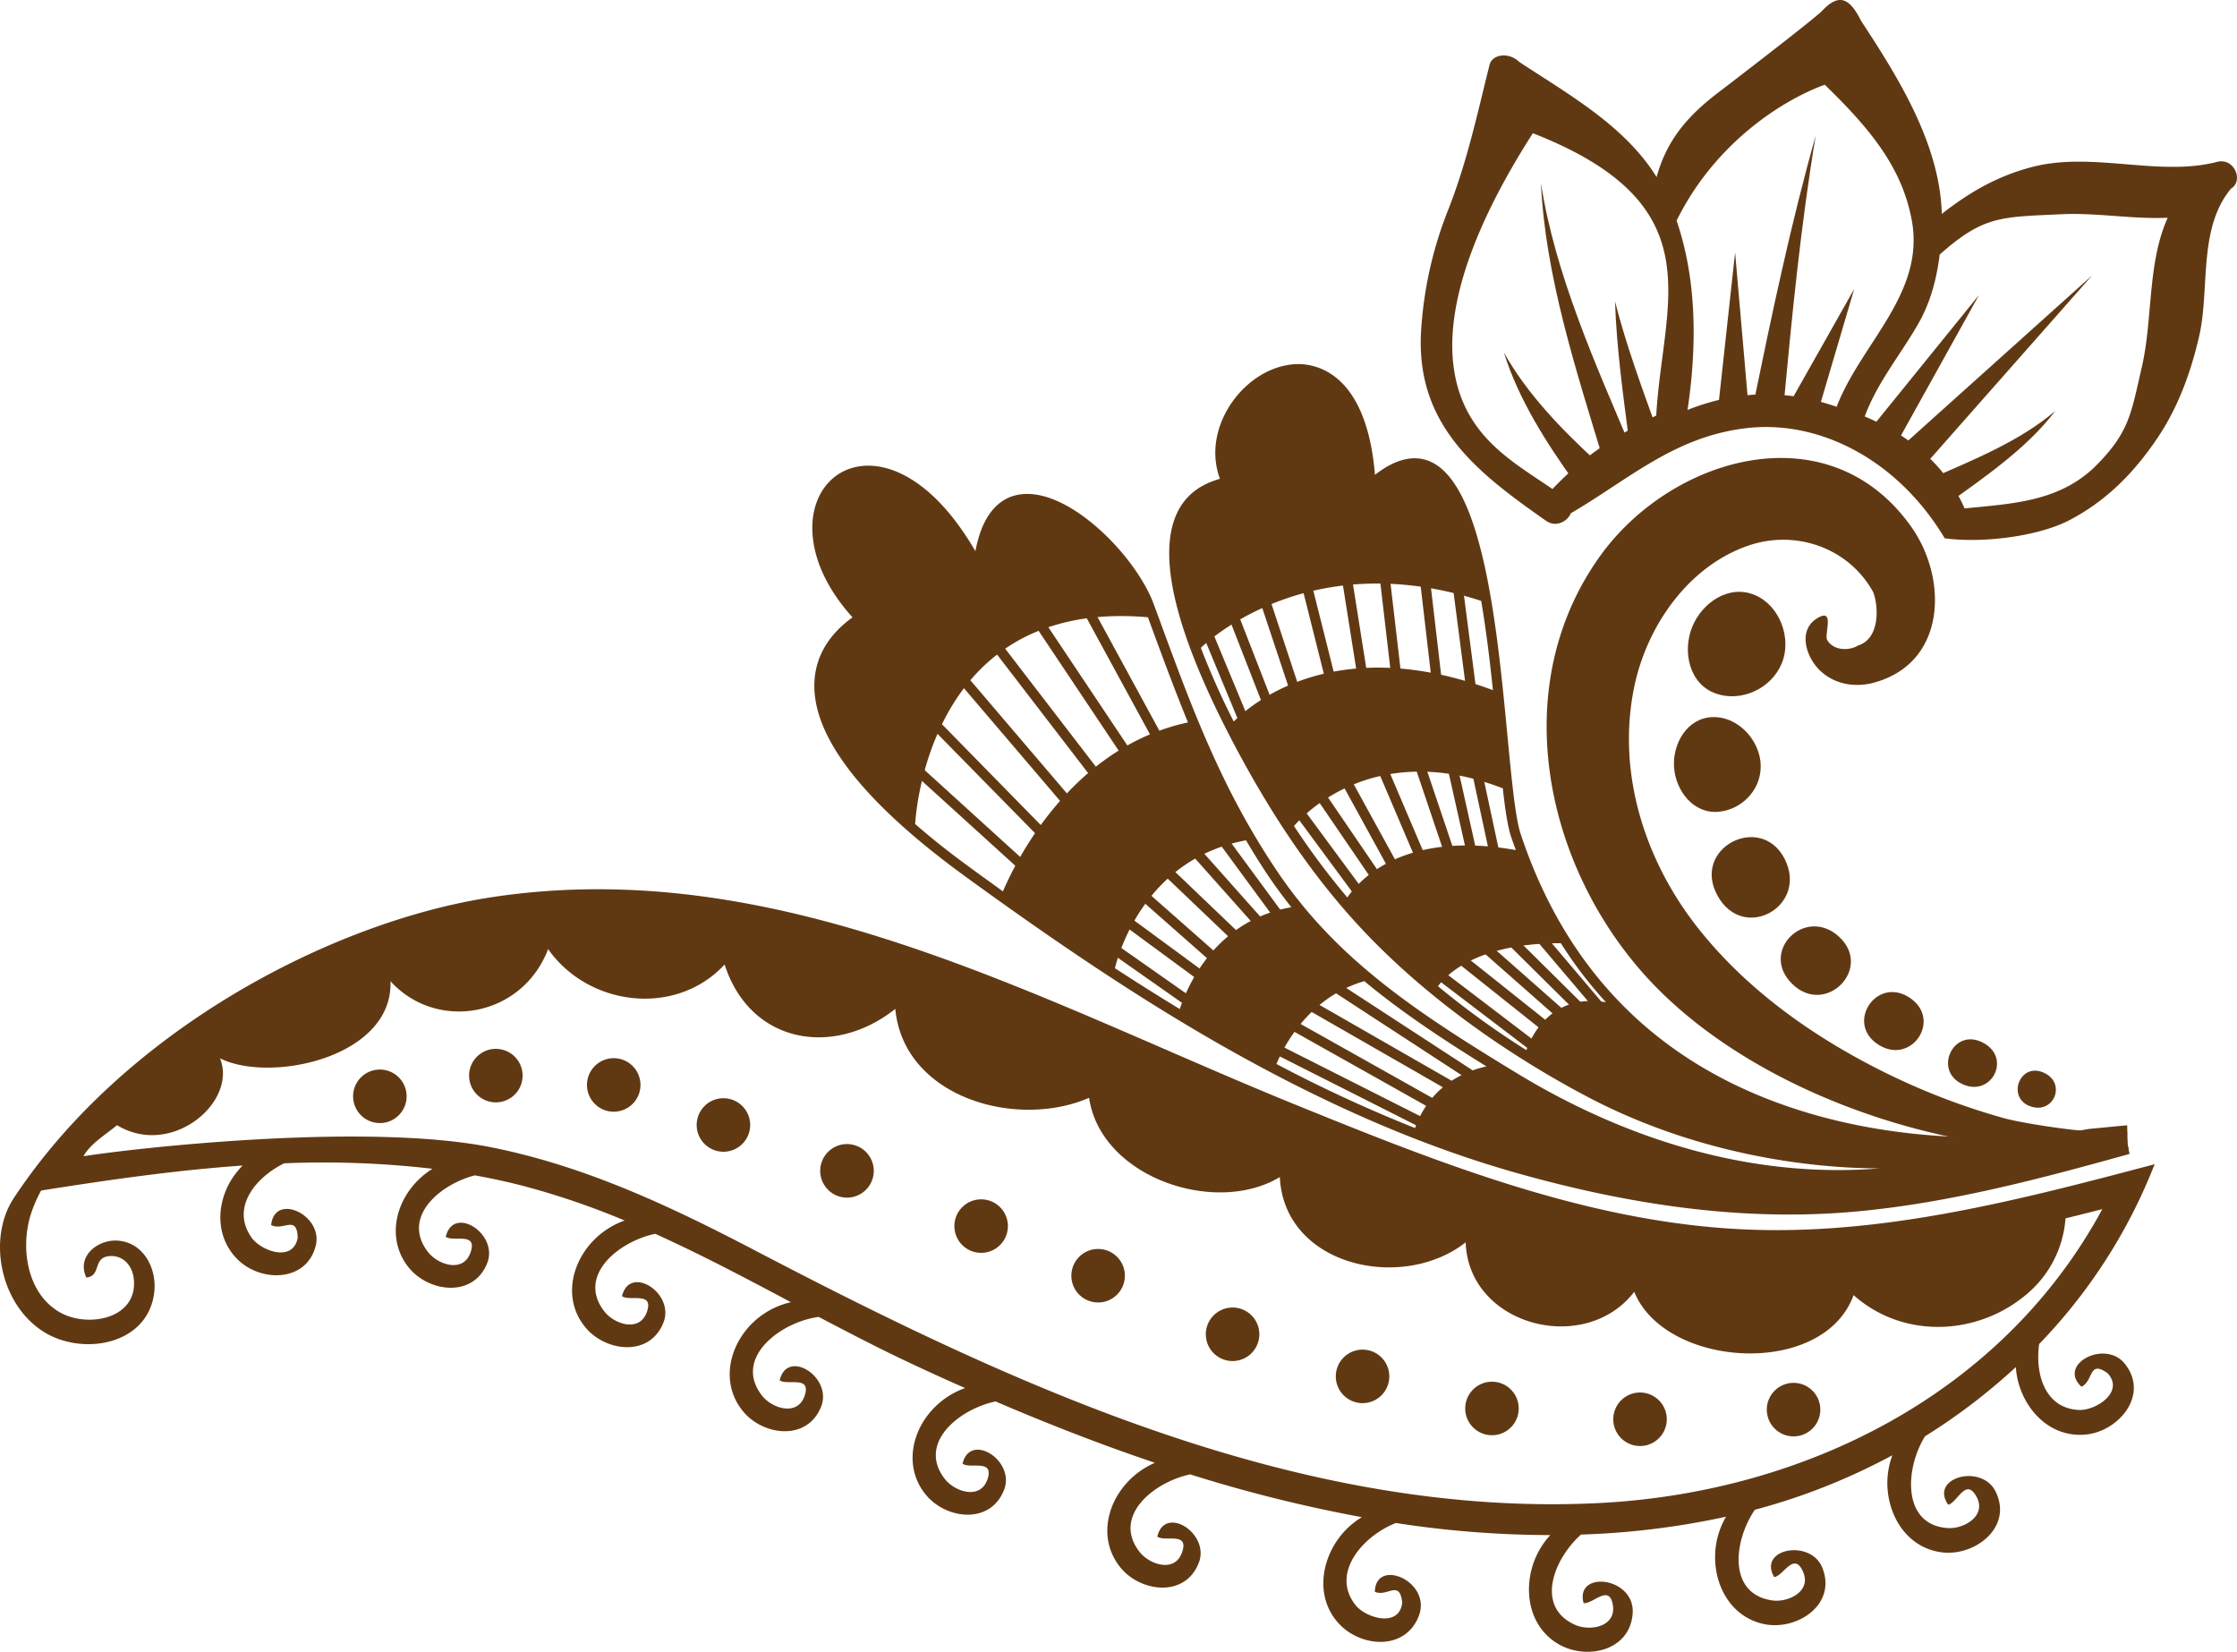 <svg xmlns="http://www.w3.org/2000/svg" viewBox="0 0 1062.74 784.62"><defs><style>.cls-1{fill:#603913;}</style></defs><g id="Layer_2" data-name="Layer 2"><g id="Layer_2-2" data-name="Layer 2"><path class="cls-1" d="M616.56,525.2c-123-49.87-246.1-120.07-383.56-98.92C158.13,437.81,59.46,488.87,6.52,569.17-6,588.22,0,619.25,20.39,632.4c18.31,11.84,49.71,6.8,52.86-18.27,1.41-11.09-4.62-23.41-16.59-24.75C47.13,588.3,36.12,596.3,41,606.83c7.47-.61,2.62-10,11.69-10.19,6.25-.11,10.14,4.86,10.84,10.59,2.26,19.3-21.82,23.68-35,16.2-15.65-8.86-18.86-30.34-14-46.26a64.8,64.8,0,0,1,5-11.64c31.53-5,63.58-9.63,95.72-11.88a40,40,0,0,0-6,7.86c-6.79,12.08-6.47,27.16,4.1,37.19,11.12,10.48,32.6,10.32,36.75-7.37,3.15-14.43-19.72-24.88-21.28-9.41,5.74,3,12.29-5.16,12.61,6.08-2.22,11.9-17.57,6.17-22-.24-9.76-14,1.75-28.37,15.6-35.17a448.63,448.63,0,0,1,70.42,2.6,38.87,38.87,0,0,0-10.47,9.59c-8.29,11.07-9.92,26.08-.76,37.38,9.62,11.82,31,14.49,37.38-2.53,5-13.88-16.33-27.25-19.82-12.13,3.65,2.64,15.27-2.53,11.74,7.48-3.44,9.82-15.39,5.84-20.12-.17-12.82-16.34,5.15-32.08,22.17-36.5,8.35,1.54,16.67,3.3,25,5.56a367.42,367.42,0,0,1,46.18,15.9,38.53,38.53,0,0,0-18,13.23c-8.28,11.06-10,26.07-.75,37.39,9.62,11.81,31,14.48,37.33-2.54,5-13.88-16.27-27.2-19.82-12.13,3.7,2.63,15.32-2.48,11.79,7.52-3.45,9.78-15.44,5.8-20.12-.21-13.34-16.93,6.6-33.28,24.09-36.95,21.88,9.89,43.21,21.16,64.46,32.48a38.17,38.17,0,0,0-22.12,14.33c-8.28,11.13-9.92,26.08-.7,37.4,9.62,11.85,30.95,14.48,37.33-2.49,5.05-13.93-16.33-27.25-19.82-12.13,3.66,2.64,15.27-2.54,11.79,7.47-3.45,9.82-15.44,5.84-20.17-.16-14-17.89,8.88-35.09,26.92-37.42,14.33,7.51,28.65,15,43.17,21.79q13,6.14,26.36,12a38.76,38.76,0,0,0-18,13.21c-8.28,11.08-9.92,26.09-.71,37.4,9.63,11.81,30.95,14.48,37.33-2.54,5.06-13.88-16.32-27.2-19.82-12.13,3.66,2.64,15.27-2.53,11.79,7.53-3.44,9.77-15.44,5.79-20.16-.22-13.29-16.93,6.56-33.22,24.05-36.89,24.53,10.53,49.9,20.45,75.71,29.14A38.51,38.51,0,0,0,533,707.21c-8.28,11.07-9.92,26.08-.7,37.39,9.63,11.81,31,14.48,37.33-2.54,5-13.88-16.33-27.24-19.82-12.13,3.65,2.64,15.27-2.53,11.74,7.48-3.4,9.82-15.39,5.83-20.12-.17-13.24-16.88,6.46-33.17,24-36.89a682.06,682.06,0,0,0,81.56,20.33,38,38,0,0,0-13,13c-7.13,11.91-7.75,27.23,2.33,37.83,10.43,11,31.31,12.69,37.72-3.91,6.32-16.44-20.53-27.88-20.88-11.48,6,2.64,11.75-6.08,13,5.15-1.29,12-17,7.42-22,1.39-12.36-15.17,3.23-33.06,19-39.21a485.05,485.05,0,0,0,73.33,5.74,38.37,38.37,0,0,0-8.87,16.22c-3.5,13.46.21,28.32,12.89,35.64,13.14,7.58,33.64,3.28,35.11-14.39s-27.54-21-23.3-5.17c4.48.58,12.3-9.42,13.92,1.08,1.55,10.22-10.88,12.39-17.86,9.29-19.1-8.39-10.49-31.09,2.71-42.91A379.8,379.8,0,0,0,820,720.46a38,38,0,0,0-5.2,19.72c.18,14.4,8.36,28.17,23.26,31.29,15.54,3.28,35-9.31,27.53-27.13-5.81-13.39-30.58-8.64-22.72,4.81,4.45-.61,9.4-12.33,13.68-2.62,4.23,9.48-7.13,14.82-14.7,13.68-21.12-3.12-18.26-28.28-8.16-43.05A299.38,299.38,0,0,0,899,691.28a38,38,0,0,0-2.19,16.89c1.43,14.38,10.7,27.41,25.86,29.23,15.78,1.92,34.09-12.26,25.14-29.38-7-12.84-31.23-6-22.26,6.75,4.38-1,8.3-13.12,13.42-3.85,5,9.09-5.92,15.41-13.54,14.94-21.91-1.34-20.49-28.18-10.91-43.59a287.41,287.41,0,0,0,43.16-32.89,36.12,36.12,0,0,0,1.67,8.92c4.39,13.76,16.2,24.53,31.4,23.15,15.81-1.42,30.79-19.13,18.39-34-9.49-11.1-31.76.71-20.3,11.26,5.85-2.7,3.29-13,12.45-6.38,8.15,8.91-5.67,17.7-13.47,17.43-16.13-.61-21.11-16.73-19.07-31.33a257.54,257.54,0,0,0,54.86-85.4c-64.32,17-130.28,34.36-197.36,30.84C753.26,580.08,683.5,552.37,616.56,525.2Zm159.82,88.44c14.79,36.32,89.88,41.06,104.21,1.56,24,21.42,60.63,19.45,84.11-2.08a51.86,51.86,0,0,0,16.57-34.38q8.75-2.13,17.48-4.38C951.14,662.45,856.64,709.22,759.14,714c-142,7-277.6-55.83-400.41-120-40.14-21-81-40.24-125.68-49.08-60.25-11.93-170,.59-193.37,4.31,3.24-6,10.49-10.2,15.92-14.75,25.92,15.7,57.37-11.05,48.91-31.78,23.74,12,82.36-.34,81-36.61,22.07,24.22,62.59,17,74.89-15.26,19.1,27.22,60.64,32.39,83.84,7.34,12.16,37.63,51.75,44.37,81.09,21.08,4,42.11,57.6,57.27,92.06,42.22,5.58,37.85,60,56.16,90.62,37.66,2.1,42.52,58.35,54.59,88.29,31C697.63,629.76,752.94,644.15,776.38,613.64Z"/><path class="cls-1" d="M179.67,508.08a12.71,12.71,0,1,1-11.89,13.49A12.7,12.7,0,0,1,179.67,508.08Z"/><path class="cls-1" d="M234.77,498.25a12.71,12.71,0,1,1-11.89,13.49A12.71,12.71,0,0,1,234.77,498.25Z"/><path class="cls-1" d="M290.77,502.68a12.71,12.71,0,1,1-11.89,13.49A12.73,12.73,0,0,1,290.77,502.68Z"/><path class="cls-1" d="M342.91,521.7A12.71,12.71,0,1,1,331,535.18,12.71,12.71,0,0,1,342.91,521.7Z"/><path class="cls-1" d="M401.58,543.48A12.72,12.72,0,1,1,389.69,557,12.72,12.72,0,0,1,401.58,543.48Z"/><path class="cls-1" d="M465.32,569.73a12.71,12.71,0,1,1-11.89,13.48A12.71,12.71,0,0,1,465.32,569.73Z"/><path class="cls-1" d="M520.93,593.3A12.71,12.71,0,1,1,509,606.78,12.71,12.71,0,0,1,520.93,593.3Z"/><path class="cls-1" d="M584.76,621.12a12.71,12.71,0,1,1-11.88,13.49A12.72,12.72,0,0,1,584.76,621.12Z"/><path class="cls-1" d="M646.52,641.12a12.71,12.71,0,1,1-11.89,13.48A12.71,12.71,0,0,1,646.52,641.12Z"/><path class="cls-1" d="M708,656.36a12.71,12.71,0,1,1-11.89,13.49A12.72,12.72,0,0,1,708,656.36Z"/><path class="cls-1" d="M778.33,661.49A12.71,12.71,0,1,1,766.45,675,12.72,12.72,0,0,1,778.33,661.49Z"/><path class="cls-1" d="M851.28,656.91a12.71,12.71,0,1,1-11.89,13.49A12.72,12.72,0,0,1,851.28,656.91Z"/><path class="cls-1" d="M615.1,173c-20.69,1.3-39,22.84-37.67,44.29a35.6,35.6,0,0,0,2.12,10.15c-.14.05-.28.06-.42.11-7,2.26-25.51,8.25-23.52,39.88,1.22,19.56,10.19,45.88,26.65,78.37,19.79,38.92,41,70.26,64.91,95.73,29.13,31.07,67.77,58.94,108,80,45.63,23.85,96.24,33.32,137.62,33.49-67.12,5.41-127.34-18-171.78-45-47.12-28.61-85.47-53.75-113.73-95.39-26.9-39.62-41.08-78.28-57.45-123l-1.67-4.53c-8.35-22.73-40-55.23-63.17-52.29-8,1-17.78,6.66-21.6,27-20.57-35.34-43.36-43.84-58.33-39.6C392.47,225.8,385,238.11,386,253.52c.58,9.23,4.39,23.46,19,39.74-5.57,4.07-19.31,15-18.05,35.09,1.57,25,25.89,54.82,72.33,88.49,49.25,35.78,87.84,61.05,125.07,82,48.08,27,92.88,46.18,136.88,58.55,56.11,15.77,105.92,21.85,152.34,18.75,49-3.32,98.41-17,138.11-28l-.9-4.68-.22-8.94-18.29,1.75c-6.51,1.26-65.46,11.51-129.69-6.56C792.35,509.86,745.2,464.87,722.39,396c-2.48-7.48-4.21-25.33-6.18-45.93-4.88-51.09-11.52-121-37.46-131.13-7.55-2.92-16.15-.71-25.53,6.61C649,174.91,623.1,172.48,615.1,173Zm-153,240c-10.35-7.47-19.5-14.72-27.54-21.77h.24c0-.48,2.31-48.38,35-77.08,18.92-16.62,44.36-23.66,75.58-20.94l0,.09c6.23,17,12.33,33.56,19,49.86-56,12-82.33,67.12-87.91,80.26C471.78,420,467,416.59,462.07,413Zm67.57,46.91c2.17-8.79,15.16-52,62.28-60.75,3.58,6.07,7.36,12.14,11.46,18.19,3.26,4.71,6.6,9.23,10.07,13.6-36.28,6.29-49.58,37.93-53,48.37C550.49,473.24,540.25,466.81,529.64,459.89Zm76.74,45.51c3.07-7.5,14.87-31.6,41.75-39.35,17.39,14.48,36.74,27.31,58,40.48-23.83,5.37-31.67,22.63-33.88,29.31A670.13,670.13,0,0,1,606.38,505.4Zm135.13-57.35a197.51,197.51,0,0,0,21.4,28c-8.69-1.46-16.35-.26-22.79,3.58-9.16,5.45-13.41,14.64-15,19.19a397.62,397.62,0,0,1-42-30.36C687,463.13,701.82,447.92,741.51,448.05Zm-27.59-73.58c1.12,10.25,2.35,18.29,3.94,23,.69,2.15,1.5,4.21,2.25,6.31-52.64-9.35-74,13.67-80.06,22.51a352.88,352.88,0,0,1-25.34-33.94C619.78,386.5,653.51,351,713.92,374.47Zm-10.27-89c2.35,13.84,4.13,28.49,5.57,42.34-73.4-27.29-113.24,5.07-123.14,14.9a368.87,368.87,0,0,1-15.62-35C576.91,301.6,625.1,259.8,703.65,285.43Z"/><path class="cls-1" d="M487.35,410.39a2.38,2.38,0,0,1-.6,1.72,2.33,2.33,0,0,1-3.29.15l-48.24-43.81a2.37,2.37,0,0,1-.17-3.31,2.34,2.34,0,0,1,3.3-.16l48.24,43.83A2.35,2.35,0,0,1,487.35,410.39Z"/><path class="cls-1" d="M497.15,395.45a2.35,2.35,0,0,1-4,1.78l-49.62-50.52a2.31,2.31,0,0,1,.05-3.29,2.35,2.35,0,0,1,3.32,0L496.49,394A2.31,2.31,0,0,1,497.15,395.45Z"/><path class="cls-1" d="M508.7,379.75a2.33,2.33,0,0,1-.83,2,2.39,2.39,0,0,1-3.36-.26l-48.34-56.66a2.39,2.39,0,1,1,3.63-3.1l48.34,56.66A2.42,2.42,0,0,1,508.7,379.75Z"/><path class="cls-1" d="M522.23,367a2.41,2.41,0,0,1-.93,2,2.39,2.39,0,0,1-3.34-.44l-45.51-59.23a2.38,2.38,0,1,1,3.77-2.9l45.51,59.22A2.37,2.37,0,0,1,522.23,367Z"/><path class="cls-1" d="M537.13,357.07a2.38,2.38,0,0,1-4.36,1.47l-40.2-60.16a2.38,2.38,0,0,1,4-2.64l40.2,60.15A2.48,2.48,0,0,1,537.13,357.07Z"/><path class="cls-1" d="M552.21,350.15a2.38,2.38,0,0,1-4.47,1.29L516,293.14a2.38,2.38,0,1,1,4.18-2.28l31.73,58.3A2.54,2.54,0,0,1,552.21,350.15Z"/><path class="cls-1" d="M592.83,341a2.38,2.38,0,0,1-4.58,1.06l-16.18-39a2.38,2.38,0,0,1,4.4-1.82l16.18,39A2.34,2.34,0,0,1,592.83,341Z"/><path class="cls-1" d="M604.27,333.15a2.38,2.38,0,0,1-4.6,1L584,294a2.38,2.38,0,0,1,4.44-1.74l15.66,40.21A2.64,2.64,0,0,1,604.27,333.15Z"/><path class="cls-1" d="M617,326.06a2.3,2.3,0,0,1-1.65,2.34,2.4,2.4,0,0,1-3-1.48L599,286.8a2.3,2.3,0,0,1,1.55-2.9,2.39,2.39,0,0,1,3,1.48l13.26,40.12A1.85,1.85,0,0,1,617,326.06Z"/><path class="cls-1" d="M633.93,320.54a2.39,2.39,0,0,1-4.7.73l-10.34-41.14a2.39,2.39,0,0,1,4.63-1.16l10.34,41.14A2.14,2.14,0,0,1,633.93,320.54Z"/><path class="cls-1" d="M649.38,319.41a2.39,2.39,0,0,1-4.74.52l-6.92-43.62a2.35,2.35,0,0,1,2-2.69,2.38,2.38,0,0,1,2.73,1.95l6.92,43.62A1.8,1.8,0,0,1,649.38,319.41Z"/><path class="cls-1" d="M665.47,318.93a2.39,2.39,0,0,1-4.75.43l-5.17-44.27a2.39,2.39,0,0,1,4.74-.55l5.17,44.27A.45.45,0,0,0,665.47,318.93Z"/><path class="cls-1" d="M684.72,321.31a2.39,2.39,0,0,1-4.75.42l-5.17-44.3a2.32,2.32,0,0,1,2.1-2.57,2.36,2.36,0,0,1,2.64,2l5.17,44.3A.49.49,0,0,1,684.72,321.31Z"/><path class="cls-1" d="M701.13,325.87a2.39,2.39,0,0,1-4.75.46l-5.77-44.41a2.41,2.41,0,0,1,2-2.68,2.38,2.38,0,0,1,2.67,2.06l5.78,44.41C701.12,325.76,701.12,325.82,701.13,325.87Z"/><path class="cls-1" d="M646.9,422.41a2.39,2.39,0,0,1-4.3,1.56L616.5,388.6a2.38,2.38,0,1,1,3.83-2.83l26.1,35.37A2.33,2.33,0,0,1,646.9,422.41Z"/><path class="cls-1" d="M655.41,415.31a2.38,2.38,0,0,1-4.35,1.48l-25-36.63a2.38,2.38,0,1,1,3.94-2.68l25,36.63A2.35,2.35,0,0,1,655.41,415.31Z"/><path class="cls-1" d="M663.43,410a2.39,2.39,0,0,1-4.47,1.31l-20.9-38.1a2.38,2.38,0,0,1,4.18-2.29L663.14,409A2.49,2.49,0,0,1,663.43,410Z"/><path class="cls-1" d="M676.25,405a2.38,2.38,0,0,1-4.56,1.08l-16.11-37.79a2.38,2.38,0,1,1,4.38-1.87l16.1,37.79A2.53,2.53,0,0,1,676.25,405Z"/><path class="cls-1" d="M690.48,403.55a2.38,2.38,0,0,1-4.63.91l-13.21-39.17a2.38,2.38,0,1,1,4.51-1.52l13.21,39.17A2.2,2.2,0,0,1,690.48,403.55Z"/><path class="cls-1" d="M701.23,403.48a2.39,2.39,0,0,1-4.71.66l-8.3-37.09a2.39,2.39,0,1,1,4.66-1l8.29,37.09C701.2,403.23,701.21,403.35,701.23,403.48Z"/><path class="cls-1" d="M712,403.39a2.38,2.38,0,0,1-4.71.65l-7.59-35.34a2.38,2.38,0,1,1,4.66-1L711.92,403C711.94,403.16,712,403.28,712,403.39Z"/><path class="cls-1" d="M566.64,475.21a2.39,2.39,0,0,1-3.75,2.1L528.54,453.2a2.38,2.38,0,0,1,2.74-3.9l34.35,24.11A2.37,2.37,0,0,1,566.64,475.21Z"/><path class="cls-1" d="M573.06,463.46a2.3,2.3,0,0,1-.46,1.56,2.37,2.37,0,0,1-3.32.51l-34.43-25.3a2.38,2.38,0,0,1,2.82-3.84l34.42,25.3A2.35,2.35,0,0,1,573.06,463.46Z"/><path class="cls-1" d="M578.45,454.17a2.41,2.41,0,0,1-.59,1.72,2.38,2.38,0,0,1-3.36.22l-32.24-28.42a2.38,2.38,0,0,1,3.15-3.58l32.23,28.42A2.36,2.36,0,0,1,578.45,454.17Z"/><path class="cls-1" d="M589.19,444.54a2.39,2.39,0,0,1-4,1.87l-31.11-29.68a2.38,2.38,0,1,1,3.28-3.45L588.45,443A2.37,2.37,0,0,1,589.19,444.54Z"/><path class="cls-1" d="M600.74,438.44a2.39,2.39,0,0,1-4.16,1.74l-30.19-33.93a2.38,2.38,0,0,1,3.56-3.17L600.14,437A2.32,2.32,0,0,1,600.74,438.44Z"/><path class="cls-1" d="M609.44,434.39a2.27,2.27,0,0,1-1,2,2.35,2.35,0,0,1-3.26-.51L579.6,401.07a2.29,2.29,0,0,1,.52-3.23,2.34,2.34,0,0,1,3.26.52L609,433.18A2.26,2.26,0,0,1,609.44,434.39Z"/><path class="cls-1" d="M678.14,533.27a2.48,2.48,0,0,1-.24,1.21,2.31,2.31,0,0,1-3.13,1.07l-68.32-34.5a2.43,2.43,0,0,1-1.07-3.2,2.32,2.32,0,0,1,3.13-1.08l68.33,34.51A2.4,2.4,0,0,1,678.14,533.27Z"/><path class="cls-1" d="M681.71,523.5a2.49,2.49,0,0,1-.27,1.27,2.22,2.22,0,0,1-3.07,1l-65-36.51a2.45,2.45,0,0,1-1-3.23,2.21,2.21,0,0,1,3.07-1l65,36.51A2.42,2.42,0,0,1,681.71,523.5Z"/><path class="cls-1" d="M691.56,515.71a2.38,2.38,0,0,1-3.56,2.22l-65.65-37.67a2.38,2.38,0,1,1,2.37-4.12l65.65,37.66A2.33,2.33,0,0,1,691.56,515.71Z"/><path class="cls-1" d="M700.78,510.36a2.37,2.37,0,0,1-.38,1.45,2.4,2.4,0,0,1-3.3.7l-63.5-41.39a2.38,2.38,0,1,1,2.61-4l63.49,41.38A2.38,2.38,0,0,1,700.78,510.36Z"/><path class="cls-1" d="M729.72,496a2.32,2.32,0,0,1-.48,1.59,2.38,2.38,0,0,1-3.34.45l-42-32a2.38,2.38,0,1,1,2.88-3.78l42,32A2.33,2.33,0,0,1,729.72,496Z"/><path class="cls-1" d="M736.34,487.23a2.5,2.5,0,0,1-.51,1.64,2.39,2.39,0,0,1-3.35.37l-39.6-31.54a2.39,2.39,0,1,1,3-3.73l39.59,31.54A2.38,2.38,0,0,1,736.34,487.23Z"/><path class="cls-1" d="M743.73,481.39a2.33,2.33,0,0,1-.59,1.72,2.37,2.37,0,0,1-3.36.22L705,452.68a2.38,2.38,0,0,1,3.15-3.58l34.76,30.66A2.36,2.36,0,0,1,743.73,481.39Z"/><path class="cls-1" d="M752.5,478.45a2.38,2.38,0,0,1-4,1.85l-31.19-30.88a2.38,2.38,0,0,1,3.35-3.39l31.19,30.88A2.41,2.41,0,0,1,752.5,478.45Z"/><path class="cls-1" d="M761.38,477.21a2.29,2.29,0,0,1-.87,1.93,2.44,2.44,0,0,1-3.36-.32l-26.43-31.17a2.25,2.25,0,0,1,.34-3.24,2.44,2.44,0,0,1,3.35.32l26.44,31.17A2.28,2.28,0,0,1,761.38,477.21Z"/><path class="cls-1" d="M1011.21,545.75c-75,7-169.06-22-222.69-75.08C735.28,417.93,714,328.76,760,264.35c33.94-47.51,108.76-69.52,148-14.1,17.61,24.9,16.72,65.15-18.4,74.2-8.78,2.16-18.07.52-24.83-5.81s-11.3-19.88-.58-25.46c7.34-3.82,2.42,8.26,3.86,10.81,2.85,5.05,10.28,5.32,14.7,2.62,10.15-3.14,9.92-18,7.15-25.36-11.66-21.12-36.85-29.76-59.24-22.1-27.94,9.56-48,37.27-54.24,66.93-8.54,40.88,5,83,30.55,115.13,24,30.23,56.89,53,91.43,69.68a324,324,0,0,0,53.43,20.2c10,2.8,45.14,8.21,58.78,6.76A20.07,20.07,0,0,0,1011.21,545.75Z"/><path class="cls-1" d="M865.29,5.51c-5.35,4.91-37.7,29.85-48.16,37.81C803.07,54,792.21,65.24,787,84.11c-15-24.26-41.64-39.17-65.13-54.6-5.4-5.16-13-3.52-14.21,1.23C701.6,55,697,76.66,688.19,99.18A185.76,185.76,0,0,0,675.08,158c-2.28,44.26,26.88,66.61,59.44,89.41,4.66,3.27,10.12.34,11.74-3.6,27.88-16.31,49.06-36.29,83.2-40.41,34.71-4.17,72.06,14.93,94.43,52.31,18.34,2.45,44.69-1,59.26-8.63,17.46-9.14,30.44-22.29,41.47-38.53,10-14.64,16.07-31.35,20.07-48.49,5.26-22.53-.57-50.84,14.83-70,.1-.13.16-.26.25-.39,6.34-3.58,1.73-14.9-6.46-12.78-27.68,7.16-58.79-4.93-87.41,2.31-16.78,4.24-30.44,12.23-43.4,22.41-.88-33.06-20.61-64.76-38.37-91.72C878.11-2.38,872.72-2.51,865.29,5.51ZM737.54,232.29c-12.24-8.34-25.19-16-34.46-27.77-29.22-36.93-4.77-94.58,25.13-141.24,86.9,34,61.69,79.77,58.62,134.11C767.69,207.07,753.31,215.73,737.54,232.29ZM979.21,101.77c16.95-.82,33.9,2.42,50.61,1.67-9.76,21.6-7,48.2-12.32,71-5,21.65-5.79,30.49-21.18,46.19-17.37,17.73-40.12,18.58-63,20.88-9-20.75-26.84-35.16-47.43-43.67,5.9-16.15,17.16-29.51,25.6-44.35,5.66-9.93,8.6-21.18,10-32.55C942.45,102.3,950.75,103.14,979.21,101.77Zm-70.89,3.39c6.06,34.49-24.28,58.08-35.78,88.07-24.47-8.53-47.7-7.67-70.83,1.48,4.42-29.65,4.57-61.44-5.21-89.89C814,69.24,845.1,48.23,866.89,40.24,888.29,61,903.82,79.62,908.32,105.16Z"/><path class="cls-1" d="M761.5,217.86C748.8,176,734.08,131,732.07,86.92c6.64,43.22,25.9,86,42.85,126l-13.42,4.93Z"/><path class="cls-1" d="M747.9,228.85c-13.4-18.65-26.57-39.38-33.45-61.42,11,19.65,27.62,36.81,44.12,51.9l-10.67,9.52Z"/><path class="cls-1" d="M773.9,209.12c-2.83-21.83-5.92-43.88-6.64-65.9,5.41,21.21,13.13,41.95,20.53,62.53l-13.89,3.37Z"/><path class="cls-1" d="M833.12,191.32c8.73-42.5,17.7-85.15,29.48-126.93-7.1,42.69-11.33,85.94-15.34,129l-14.14-2.08Z"/><path class="cls-1" d="M816.35,192.73l7.95-72.8q3.16,36.48,6.35,73l-14.3-.16Z"/><path class="cls-1" d="M849.89,192.13l31-54.86q-8.92,30.22-17.84,60.44l-13.17-5.58Z"/><path class="cls-1" d="M902.39,213l91.53-82.19Q953.24,176.89,912.55,223L902.39,213Z"/><path class="cls-1" d="M918,227c19.69-8.62,42-17.67,58.44-31.85-13.33,17.67-33.63,31.47-51.39,44.3L918,227Z"/><path class="cls-1" d="M888.39,204.06q25.89-32,51.8-63.95-20,36-40,72l-11.84-8Z"/><path class="cls-1" d="M815.4,329.53c-13.07-4.45-16.21-20.24-11.42-31.87,4.69-11.46,17.58-20.35,30-14.88,11.73,5.17,17.31,20.66,12.5,32.3C841.45,327.21,827.26,333.56,815.4,329.53Z"/><path class="cls-1" d="M816.59,385.59c-12.08,1.17-20.54-10-21.29-21.13s6.1-23.36,18.24-23.83c11.44-.44,21.52,9.83,22.8,21C837.77,374.22,828,384.49,816.59,385.59Z"/><path class="cls-1" d="M815.94,425.42c-12.49-22.64,20.57-39.5,31.86-17.49C859.34,430.42,828.25,447.92,815.94,425.42Z"/><path class="cls-1" d="M851.56,467.5c-16-15.43,5.87-37.15,21.93-22.71C890.09,459.72,867.53,482.93,851.56,467.5Z"/><path class="cls-1" d="M892.45,496.28c-15.89-10-1.26-32.38,14.33-22.64C923.05,483.81,908.32,506.31,892.45,496.28Z"/><path class="cls-1" d="M932.34,515c-13.92-6.35-4.6-26.6,9.14-20C956.12,502,946.31,521.42,932.34,515Z"/><path class="cls-1" d="M964.57,525.52c-11.29-4-5.21-20.61,5.83-16.2C982.15,514,975.86,529.59,964.57,525.52Z"/></g></g></svg>